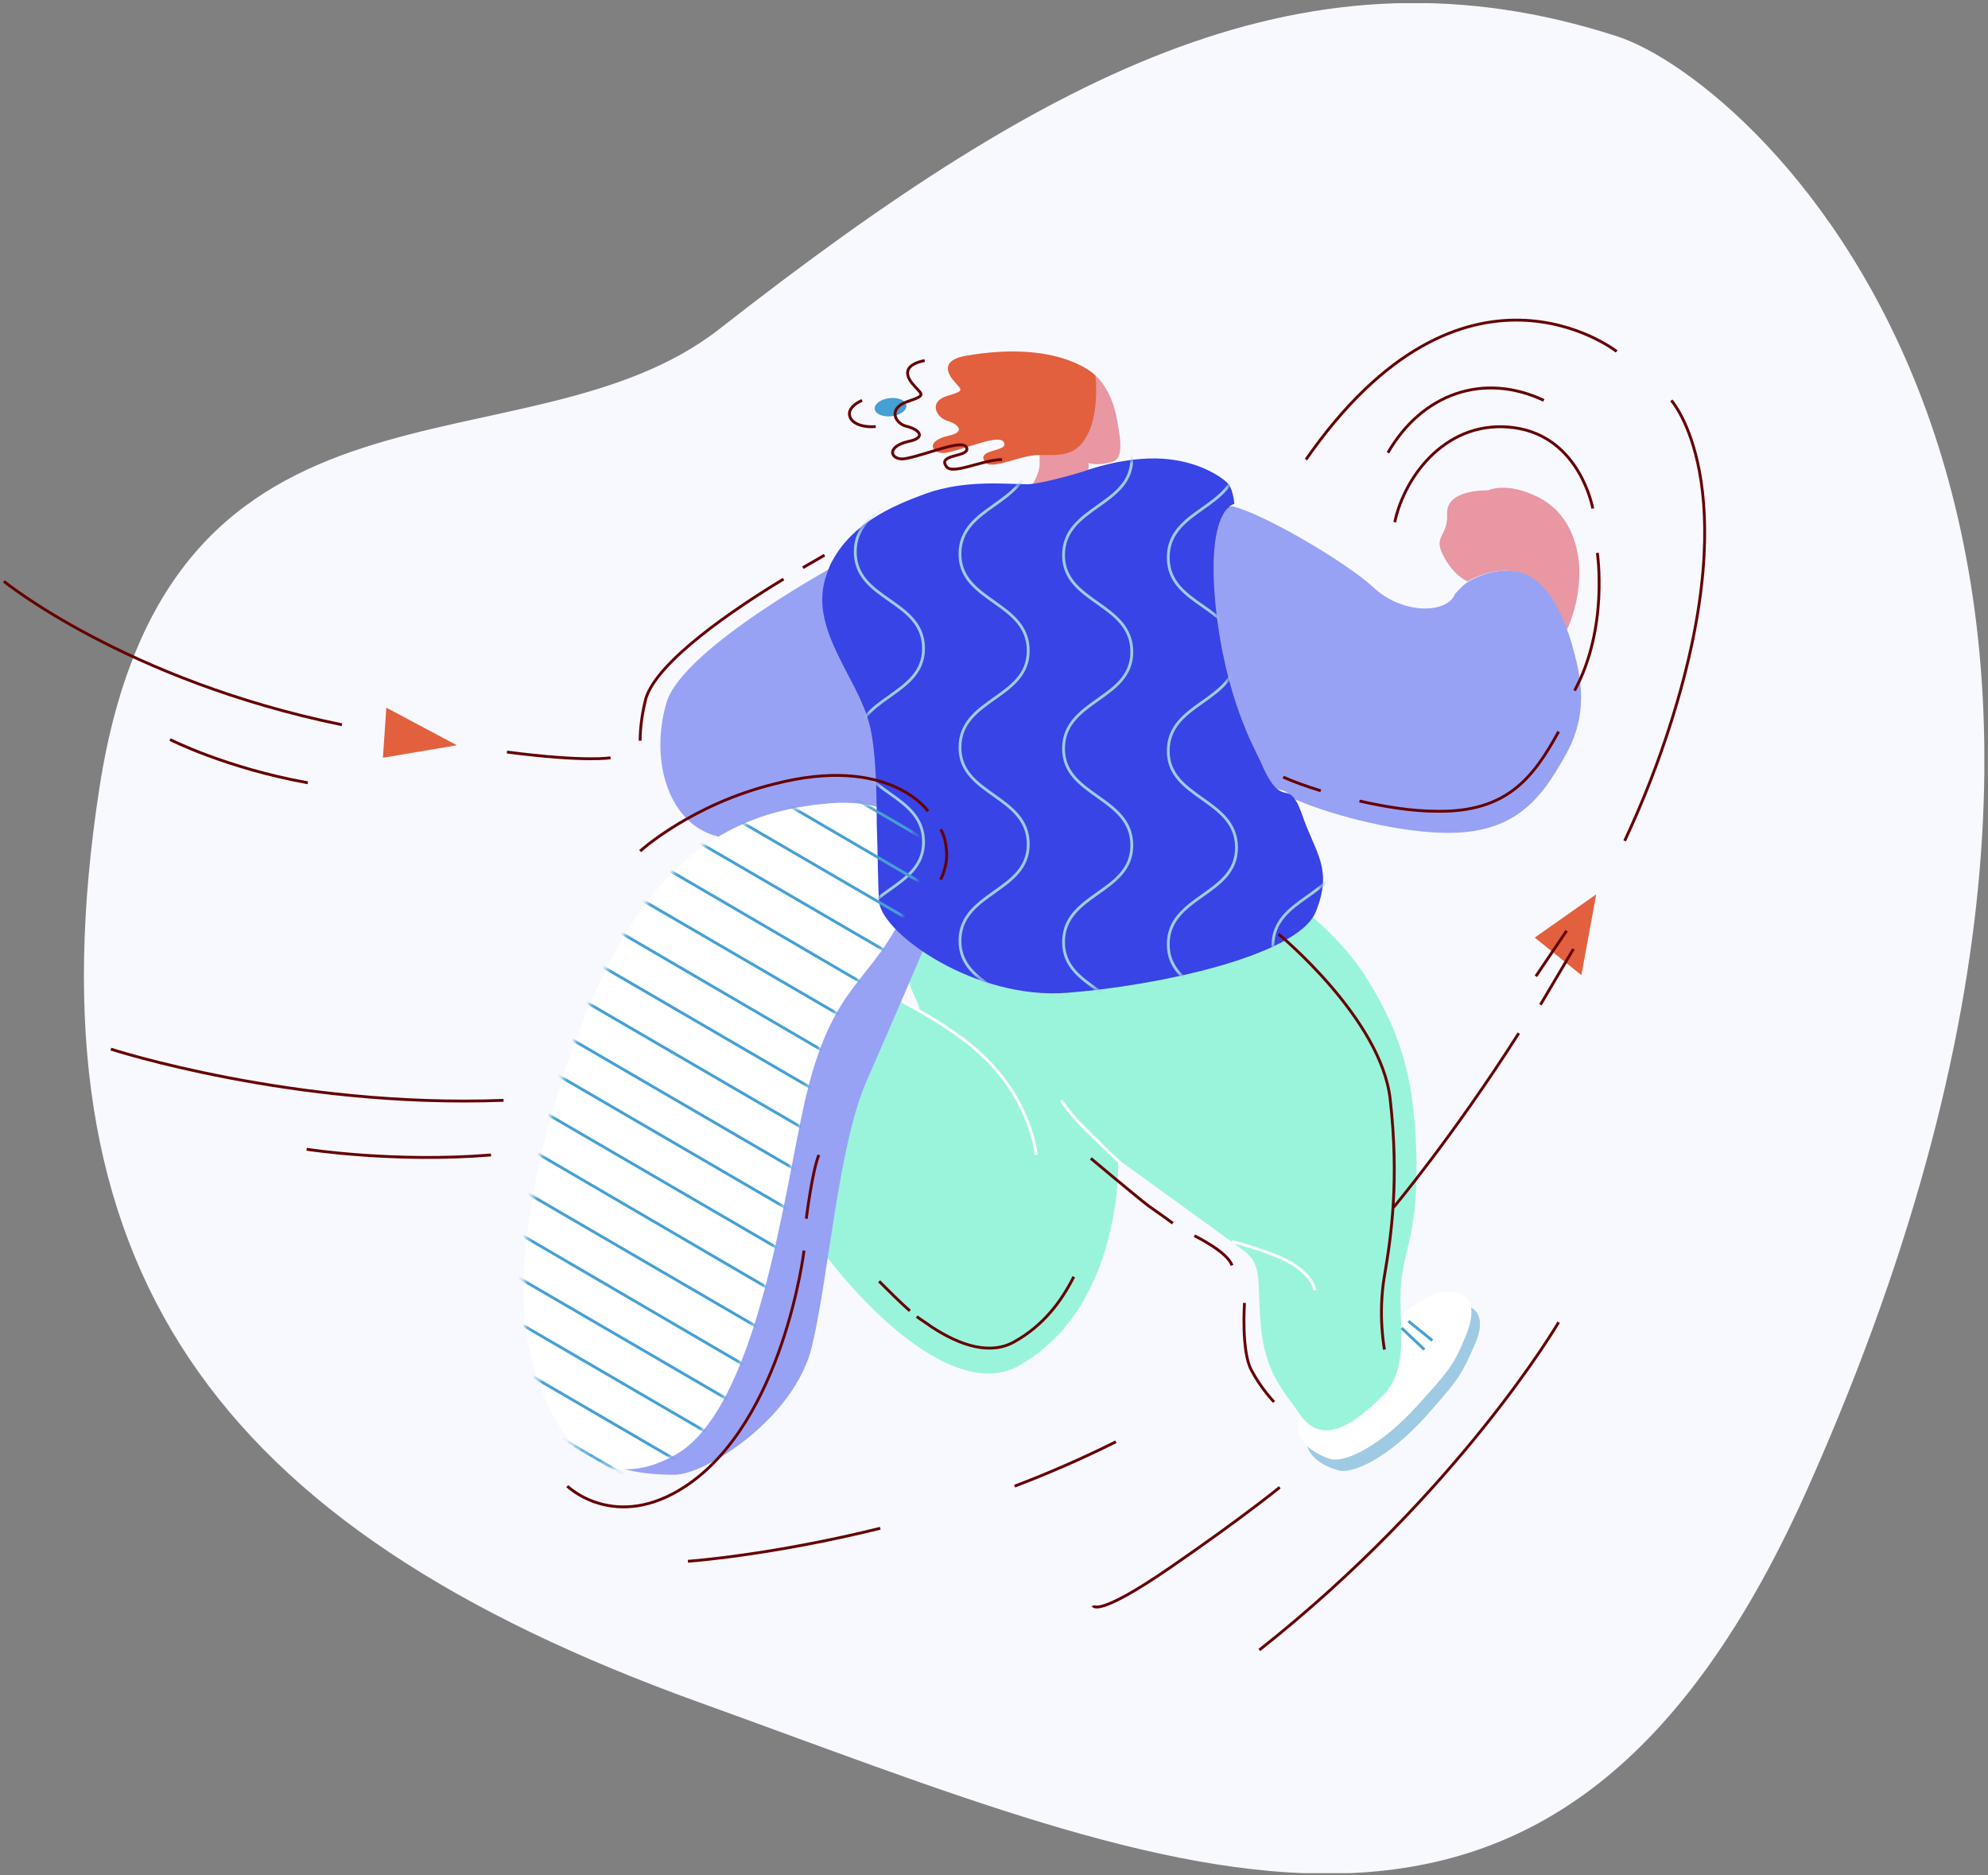 <svg width="405" height="382" viewBox="0 0 405 382" fill="none" xmlns="http://www.w3.org/2000/svg">
<rect x="0" y="0" width="405" height="382" fill="#808080" stroke="none"/>
<g clip-path="url(#clip0)">
<path d="M329.354 7.373C266.981 -12.8 214.81 13.634 146.64 66.964C106.99 98.035 34.414 69.515 20.27 160.408C5.199 258.026 43.457 311.124 142.466 346.832C241.475 382.54 317.297 418.944 368.772 302.081C456.419 104.295 357.642 16.416 329.354 7.373Z" fill="#F8F9FF"/>
<path d="M321.702 118.439C322.166 111.715 319.847 104.527 313.355 101.281C306.862 98.035 303.153 99.89 303.153 99.89C300.602 99.89 294.573 100.353 294.805 104.759C295.037 109.165 292.023 109.165 293.878 112.874C295.965 117.28 298.979 118.439 298.979 118.439C301.066 117.28 304.312 115.889 308.022 116.352C314.282 117.28 317.297 123.309 318.456 129.569C318.688 129.569 321.238 124.932 321.702 118.439Z" fill="#E897A3"/>
<path d="M264.894 288.169C263.966 290.256 263.735 294.661 270.923 297.212C273.705 298.139 281.125 294.893 289.008 286.082C295.501 278.662 295.965 278.198 298.979 271.242C301.993 264.286 297.124 262.199 292.487 263.59C287.849 264.982 277.879 274.025 275.328 276.807C272.777 279.589 264.894 288.169 264.894 288.169Z" fill="white"/>
<path d="M264.43 184.291C264.43 184.291 272.546 190.551 277.415 197.739C284.835 209.101 288.081 218.376 288.545 235.07C289.008 253.156 285.299 254.547 285.299 264.518C285.299 271.01 286.69 279.358 281.82 284.227C275.792 290.256 269.299 294.893 264.662 287.937C261.88 283.763 257.474 279.821 256.778 269.155C256.083 260.344 257.242 257.562 253.068 254.547C241.243 245.968 227.795 236.23 227.795 236.23C227.795 236.23 228.954 266.141 207.622 278.198C190 288.401 159.856 248.055 159.393 239.94C158.929 231.824 174.696 193.565 175.392 195.884C176.087 198.203 188.608 208.637 187.217 205.159C186.058 201.449 181.42 197.044 190 187.537C193.246 183.827 215.274 195.189 227.099 194.261C238.924 193.334 264.43 184.291 264.43 184.291Z" fill="#9AF4DC"/>
<path d="M221.766 96.412V94.325C221.766 94.325 223.389 95.02 226.635 94.093C228.722 93.397 228.49 90.383 227.563 85.514C226.403 79.021 223.157 76.471 223.157 76.471C223.157 76.471 222.693 81.34 221.302 85.514C219.911 89.687 211.795 92.006 211.795 92.006C211.795 92.006 211.795 92.006 211.795 94.557C211.795 96.18 210.636 98.267 209.941 99.426C210.172 99.426 210.404 99.426 210.636 99.426C213.65 99.194 221.302 96.644 221.766 96.412Z" fill="#E897A3"/>
<path d="M320.079 130.728C317.76 123.309 314.282 117.048 308.254 116.352C304.544 115.889 301.298 117.28 299.211 118.439C298.051 119.135 296.428 120.99 296.428 120.99C294.805 125.164 285.53 125.164 279.734 119.599C274.169 114.498 257.242 104.527 250.982 103.136C250.75 103.136 245.417 103.831 247.272 123.309C249.127 141.858 254.923 152.061 256.083 154.611C259.793 163.654 261.184 159.249 263.039 162.495C269.531 165.509 283.212 169.451 294.341 169.683C308.717 169.915 314.05 162.727 319.152 153.452C324.253 144.177 321.47 135.83 320.079 130.728Z" fill="#98A2F4"/>
<path d="M170.291 118.439C170.754 117.048 171.218 115.657 171.914 114.266C171.914 114.266 138.988 131.888 135.742 143.249C132.496 154.611 135.974 166.205 144.089 169.683C152.205 173.161 177.71 173.161 180.261 167.132C180.029 159.944 179.797 152.061 178.87 147.423C177.015 138.612 167.276 128.642 170.291 118.439Z" fill="#98A2F4"/>
<path d="M263.735 165.277C263.271 164.118 263.039 163.422 262.575 162.727C260.72 159.48 259.329 163.886 255.619 154.843C254.46 152.292 248.663 142.09 246.808 123.54C244.953 104.063 250.518 103.368 250.518 103.368C250.518 103.368 250.286 100.585 249.359 99.426C248.431 98.267 243.794 94.788 236.374 94.325C228.954 93.861 221.534 96.644 221.534 96.644C221.07 96.875 213.419 99.194 210.172 99.426C209.941 99.426 209.709 99.426 209.477 99.426C205.767 99.426 197.651 98.498 190 101.281C183.043 103.831 175.624 107.31 171.682 114.498C170.986 115.657 170.522 117.048 170.059 118.671C167.276 128.874 176.783 138.612 178.87 147.655C180.029 152.292 180.261 160.176 180.261 167.364C180.493 173.856 180.493 179.885 180.725 183.131C181.652 189.624 199.738 202.608 217.592 201.217C235.446 199.826 263.039 193.797 266.517 184.986C269.995 176.175 266.285 173.161 263.735 165.277Z" fill="#D63C30"/>
<path d="M189.072 191.247C189.072 191.247 182.348 207.014 176.551 220.231C170.754 233.447 168.899 259.649 165.421 274.256C161.943 288.864 144.089 300.226 137.597 300.458C129.945 300.458 126.467 299.067 126.467 299.067C126.467 299.067 154.292 237.621 164.262 213.738C174.232 189.856 187.217 173.393 187.217 173.393L189.072 191.247Z" fill="#98A2F4"/>
<path d="M223.157 76.471C223.157 76.471 215.969 69.051 196.492 72.529C193.014 73.225 192.318 74.848 193.941 77.166C195.796 79.485 196.956 79.485 193.014 80.644C189.072 81.804 190.695 85.05 193.014 85.746C195.333 86.441 196.724 88.064 193.246 88.76C188.145 89.919 190 92.702 192.782 92.238C197.42 91.31 204.144 88.064 204.607 90.383C205.071 92.006 198.811 91.542 200.666 94.093C201.825 95.948 207.854 92.702 211.564 92.702C215.505 92.702 218.983 93.165 221.302 88.992C224.085 84.354 223.157 76.471 223.157 76.471Z" fill="#E2603D"/>
<path d="M183.739 204C183.739 204 194.173 209.333 199.738 214.666C210.172 224.172 211.1 235.302 211.1 235.302" stroke="white" stroke-width="0.58" stroke-miterlimit="10"/>
<path d="M216.201 224.172C216.201 224.172 217.824 226.955 221.998 230.897C225.708 234.607 228.258 236.925 228.258 236.925" stroke="white" stroke-width="0.58" stroke-miterlimit="10"/>
<path d="M250.982 252.924C250.982 252.924 259.097 255.011 263.039 257.33C267.444 259.88 267.908 262.895 267.908 262.895" stroke="white" stroke-width="0.58" stroke-miterlimit="10"/>
<path d="M169.131 163.654C155.451 164.813 137.829 169.451 124.38 195.652C111.627 220.926 103.744 255.707 107.686 274.025C111.395 291.415 120.902 305.559 137.365 296.516C154.06 287.473 159.625 243.881 163.798 225.1C169.595 199.13 177.71 200.985 185.13 183.827C187.217 178.958 187.913 175.016 187.217 172.233C186.058 165.509 177.71 162.959 169.131 163.654Z" fill="white"/>
<path d="M285.53 270.547L290.168 274.952" stroke="#45A0D4" stroke-width="0.58" stroke-miterlimit="10"/>
<path d="M286.922 269.155L291.791 273.097" stroke="#45A0D4" stroke-width="0.58" stroke-miterlimit="10"/>
<path d="M299.675 266.373C299.906 267.532 299.674 269.155 298.979 271.242C296.196 278.198 295.501 278.894 289.008 286.082C281.125 294.893 273.705 298.139 270.923 297.212C268.836 296.516 267.444 295.589 266.285 294.661C266.981 296.516 268.604 298.371 272.546 299.53C275.328 300.458 282.748 297.212 290.632 288.401C297.124 280.981 297.588 280.517 300.602 273.561C302.225 269.851 301.529 267.3 299.675 266.373Z" fill="#9ECBE3"/>
<path d="M265.177 165.683C264.696 164.503 264.456 163.794 263.975 163.086C262.051 159.782 260.609 164.267 256.761 155.06C255.559 152.464 249.548 142.077 247.624 123.193C245.7 103.365 251.471 102.656 251.471 102.656C251.471 102.656 251.231 99.824 250.269 98.644C249.307 97.463 244.498 93.922 236.803 93.45C229.109 92.978 221.414 95.811 221.414 95.811C220.933 96.047 212.998 98.407 209.632 98.644C209.391 98.644 209.151 98.644 208.91 98.644C205.063 98.644 196.647 97.699 188.712 100.532C181.498 103.129 173.804 106.669 169.716 113.987C168.995 115.167 168.514 116.584 168.033 118.236C165.147 128.622 175.006 138.537 177.17 147.743C178.372 152.464 178.613 160.49 178.613 167.807C178.853 174.417 178.853 180.554 179.094 183.859C180.056 190.468 198.811 203.688 217.326 202.271C235.842 200.855 264.456 194.717 268.063 185.747C271.67 176.777 267.822 173.709 265.177 165.683Z" fill="#3844E5"/>
<mask id="mask0" mask-type="alpha" maskUnits="userSpaceOnUse" x="167" y="93" width="103" height="110">
<path d="M265.177 165.683C264.696 164.503 264.456 163.794 263.975 163.086C262.051 159.782 260.609 164.267 256.761 155.06C255.559 152.464 249.548 142.077 247.624 123.193C245.7 103.365 251.471 102.656 251.471 102.656C251.471 102.656 251.231 99.824 250.269 98.644C249.307 97.463 244.498 93.922 236.803 93.45C229.109 92.978 221.414 95.811 221.414 95.811C220.933 96.047 212.998 98.407 209.632 98.644C209.391 98.644 209.151 98.644 208.91 98.644C205.063 98.644 196.647 97.699 188.712 100.532C181.498 103.129 173.804 106.669 169.716 113.987C168.995 115.167 168.514 116.584 168.033 118.236C165.147 128.622 175.006 138.537 177.17 147.743C178.372 152.464 178.613 160.49 178.613 167.807C178.853 174.417 178.853 180.554 179.094 183.859C180.056 190.468 198.811 203.688 217.326 202.271C235.842 200.855 264.456 194.717 268.063 185.747C271.67 176.777 267.822 173.709 265.177 165.683Z" fill="#3844E5"/>
</mask>
<g mask="url(#mask0)">
<path d="M188.145 13.866C188.145 23.604 174.232 23.604 174.232 33.575C174.232 43.313 188.145 43.313 188.145 53.284C188.145 63.022 174.232 63.022 174.232 72.993C174.232 82.731 188.145 82.731 188.145 92.702C188.145 102.44 174.232 102.44 174.232 112.411C174.232 122.381 188.145 122.149 188.145 132.12C188.145 141.858 174.232 141.858 174.232 151.829C174.232 161.567 188.145 161.567 188.145 171.538C188.145 181.276 174.232 181.276 174.232 191.247C174.232 200.985 188.145 200.985 188.145 210.956C188.145 220.694 174.232 220.694 174.232 230.665C174.232 240.635 188.145 240.403 188.145 250.374" stroke="#9ECBE3" stroke-width="0.58" stroke-miterlimit="10" stroke-linejoin="round"/>
<path d="M209.477 14.329C209.477 24.068 195.565 24.068 195.565 34.038C195.565 43.777 209.477 43.777 209.477 53.747C209.477 63.486 195.565 63.486 195.565 73.456C195.565 83.195 209.477 83.195 209.477 93.165C209.477 102.904 195.565 102.904 195.565 112.874C195.565 122.613 209.477 122.613 209.477 132.583C209.477 142.322 195.565 142.322 195.565 152.292C195.565 162.031 209.477 162.031 209.477 172.001C209.477 181.74 195.565 181.74 195.565 191.71C195.565 201.449 209.477 201.449 209.477 211.42C209.477 221.158 195.565 221.158 195.565 231.129C195.565 240.867 209.477 240.867 209.477 250.838" stroke="#9ECBE3" stroke-width="0.58" stroke-miterlimit="10" stroke-linejoin="round"/>
<path d="M230.577 14.561C230.577 24.3 216.665 24.3 216.665 34.27C216.665 44.009 230.577 44.009 230.577 53.979C230.577 63.718 216.665 63.718 216.665 73.688C216.665 83.427 230.577 83.427 230.577 93.397C230.577 103.136 216.665 103.136 216.665 113.106C216.665 122.845 230.577 122.845 230.577 132.815C230.577 142.554 216.665 142.554 216.665 152.524C216.665 162.263 230.577 162.263 230.577 172.233C230.577 181.972 216.665 181.972 216.665 191.942C216.665 201.681 230.577 201.681 230.577 211.651C230.577 221.39 216.665 221.39 216.665 231.36C216.665 241.099 230.577 241.099 230.577 251.069" stroke="#9ECBE3" stroke-width="0.58" stroke-miterlimit="10" stroke-linejoin="round"/>
<path d="M251.909 15.025C251.909 24.764 237.997 24.764 237.997 34.734C237.997 44.473 251.909 44.473 251.909 54.443C251.909 64.182 237.997 64.182 237.997 74.152C237.997 83.891 251.909 83.891 251.909 93.861C251.909 103.6 237.997 103.6 237.997 113.57C237.997 123.541 251.909 123.309 251.909 133.279C251.909 143.018 237.997 143.018 237.997 152.988C237.997 162.727 251.909 162.727 251.909 172.697C251.909 182.436 237.997 182.436 237.997 192.406C237.997 202.145 251.909 202.145 251.909 212.115C251.909 221.854 237.997 221.854 237.997 231.824C237.997 241.795 251.909 241.563 251.909 251.533" stroke="#9ECBE3" stroke-width="0.58" stroke-miterlimit="10" stroke-linejoin="round"/>
<path d="M273.241 15.257C273.241 24.995 259.329 24.995 259.329 34.966C259.329 44.704 273.241 44.704 273.241 54.675C273.241 64.413 259.329 64.413 259.329 74.384C259.329 84.123 273.241 84.123 273.241 94.093C273.241 103.831 259.329 103.831 259.329 113.802C259.329 123.54 273.241 123.54 273.241 133.511C273.241 143.249 259.329 143.25 259.329 153.22C259.329 162.959 273.241 162.959 273.241 172.929C273.241 182.668 259.329 182.668 259.329 192.638C259.329 202.377 273.241 202.377 273.241 212.347C273.241 222.086 259.329 222.086 259.329 232.056C259.329 241.795 273.241 241.795 273.241 251.765" stroke="#9ECBE3" stroke-width="0.58" stroke-miterlimit="10" stroke-linejoin="round"/>
</g>
<mask id="mask1" mask-type="alpha" maskUnits="userSpaceOnUse" x="106" y="163" width="82" height="137">
<path d="M169.131 163.654C155.451 164.813 137.829 169.451 124.38 195.652C111.627 220.926 103.744 255.707 107.686 274.025C111.395 291.415 120.902 305.559 137.365 296.516C154.06 287.473 159.625 243.881 163.798 225.1C169.595 199.13 177.71 200.985 185.13 183.827C187.217 178.958 187.913 175.016 187.217 172.233C186.058 165.509 177.71 162.959 169.131 163.654Z" fill="white"/>
</mask>
<g mask="url(#mask1)">
<path d="M102.121 212.347L179.797 257.562" stroke="#45A0D4" stroke-width="0.58" stroke-miterlimit="10"/>
<path d="M99.106 219.767L176.783 264.982" stroke="#45A0D4" stroke-width="0.58" stroke-miterlimit="10"/>
<path d="M96.092 227.187L173.537 272.402" stroke="#45A0D4" stroke-width="0.58" stroke-miterlimit="10"/>
<path d="M92.846 234.607L170.523 279.821" stroke="#45A0D4" stroke-width="0.58" stroke-miterlimit="10"/>
<path d="M89.832 242.026L167.276 287.241" stroke="#45A0D4" stroke-width="0.58" stroke-miterlimit="10"/>
<path d="M86.585 249.214L164.262 294.429" stroke="#45A0D4" stroke-width="0.58" stroke-miterlimit="10"/>
<path d="M83.571 256.634L161.248 301.849" stroke="#45A0D4" stroke-width="0.58" stroke-miterlimit="10"/>
<path d="M80.325 264.054L158.001 309.269" stroke="#45A0D4" stroke-width="0.58" stroke-miterlimit="10"/>
<path d="M77.311 271.474L154.987 316.689" stroke="#45A0D4" stroke-width="0.58" stroke-miterlimit="10"/>
<path d="M74.296 278.894L151.741 324.109" stroke="#45A0D4" stroke-width="0.58" stroke-miterlimit="10"/>
<path d="M133.191 138.844L210.868 184.059" stroke="#45A0D4" stroke-width="0.58" stroke-miterlimit="10"/>
<path d="M130.177 146.264L207.622 191.479" stroke="#45A0D4" stroke-width="0.58" stroke-miterlimit="10"/>
<path d="M126.931 153.452L204.607 198.667" stroke="#45A0D4" stroke-width="0.58" stroke-miterlimit="10"/>
<path d="M123.916 160.872L201.593 206.086" stroke="#45A0D4" stroke-width="0.58" stroke-miterlimit="10"/>
<path d="M120.902 168.292L198.347 213.506" stroke="#45A0D4" stroke-width="0.58" stroke-miterlimit="10"/>
<path d="M117.656 175.711L195.333 220.926" stroke="#45A0D4" stroke-width="0.58" stroke-miterlimit="10"/>
<path d="M114.642 183.131L192.086 228.346" stroke="#45A0D4" stroke-width="0.58" stroke-miterlimit="10"/>
<path d="M111.395 190.319L189.072 235.534" stroke="#45A0D4" stroke-width="0.58" stroke-miterlimit="10"/>
<path d="M108.381 197.739L186.058 242.954" stroke="#45A0D4" stroke-width="0.58" stroke-miterlimit="10"/>
<path d="M105.135 205.159L182.812 250.374" stroke="#45A0D4" stroke-width="0.58" stroke-miterlimit="10"/>
</g>
<path d="M181.635 84.798C183.417 84.595 184.767 83.606 184.651 82.588C184.535 81.57 182.997 80.909 181.216 81.112C179.435 81.314 178.085 82.304 178.2 83.322C178.316 84.34 179.854 85 181.635 84.798Z" fill="#45A0D4"/>
<path d="M282.748 92.238C289.704 80.181 302.225 75.775 314.514 81.572" stroke="#660000" stroke-width="0.58" stroke-miterlimit="10" stroke-linejoin="round"/>
<path d="M266.053 93.629C298.283 47.255 329.354 71.601 329.354 71.601" stroke="#660000" stroke-width="0.58" stroke-miterlimit="10" stroke-linejoin="round"/>
<path d="M103.28 153.22C119.511 155.307 124.38 154.379 124.38 154.379" stroke="#660000" stroke-width="0.58" stroke-miterlimit="10" stroke-linejoin="round"/>
<path d="M0.793 118.439C0.793 118.439 25.603 138.612 69.659 147.655" stroke="#660000" stroke-width="0.58" stroke-miterlimit="10" stroke-linejoin="round"/>
<path d="M22.589 213.738C22.589 213.738 59.688 225.795 102.584 224.172" stroke="#660000" stroke-width="0.58" stroke-miterlimit="10" stroke-linejoin="round"/>
<path d="M317.529 269.387C317.529 269.387 297.356 303.936 256.547 336.166" stroke="#660000" stroke-width="0.58" stroke-miterlimit="10" stroke-linejoin="round"/>
<path d="M179.334 311.356C156.842 316.921 140.147 318.08 140.147 318.08" stroke="#660000" stroke-width="0.58" stroke-miterlimit="10" stroke-linejoin="round"/>
<path d="M227.331 293.734C220.375 297.212 213.419 300.226 206.694 302.777" stroke="#660000" stroke-width="0.58" stroke-miterlimit="10" stroke-linejoin="round"/>
<path d="M222.693 327.123C222.693 327.123 223.389 329.674 238.229 319.471C253.068 309.269 260.72 303.008 260.72 303.008" stroke="#660000" stroke-width="0.58" stroke-miterlimit="10" stroke-linejoin="round"/>
<path d="M284.139 106.382C286.226 96.644 295.037 85.282 308.486 87.137C321.934 88.992 324.485 103.6 324.485 103.6" stroke="#660000" stroke-width="0.58" stroke-miterlimit="10" stroke-linejoin="round"/>
<path d="M260.488 190.319C260.488 190.319 281.357 207.478 283.212 223.941C285.067 240.403 283.444 251.765 282.052 259.88C280.661 267.996 282.052 274.952 282.052 274.952" stroke="#660000" stroke-width="0.58" stroke-miterlimit="10" stroke-linejoin="round"/>
<path d="M222.23 235.998C222.23 235.998 231.041 243.418 234.055 245.736C237.069 247.823 238.924 249.214 238.924 249.214" stroke="#660000" stroke-width="0.58" stroke-miterlimit="10" stroke-linejoin="round"/>
<path d="M243.33 251.765C243.33 251.765 250.054 255.011 250.982 257.794" stroke="#660000" stroke-width="0.58" stroke-miterlimit="10" stroke-linejoin="round"/>
<path d="M253.532 265.445C253.532 265.445 252.837 275.184 254.923 279.126C257.01 283.068 259.561 285.618 259.561 285.618" stroke="#660000" stroke-width="0.58" stroke-miterlimit="10" stroke-linejoin="round"/>
<path d="M309.413 210.492C295.965 231.592 283.907 245.968 283.907 245.968" stroke="#660000" stroke-width="0.58" stroke-miterlimit="10" stroke-linejoin="round"/>
<path d="M340.484 81.572C340.484 81.572 355.787 98.498 340.484 146.959C337.933 155.075 334.687 163.422 330.977 171.306" stroke="#660000" stroke-width="0.58" stroke-miterlimit="10" stroke-linejoin="round"/>
<path d="M325.18 182.204L312.659 191.015L322.166 198.667L325.18 182.204Z" fill="#E2603D"/>
<path d="M312.891 198.898L319.152 189.624" stroke="#660000" stroke-width="0.58" stroke-miterlimit="10" stroke-linejoin="round"/>
<path d="M313.819 204.695L320.543 193.334" stroke="#660000" stroke-width="0.58" stroke-miterlimit="10" stroke-linejoin="round"/>
<path d="M34.646 150.669C34.646 150.669 46.008 156.466 62.703 159.48" stroke="#660000" stroke-width="0.58" stroke-miterlimit="10" stroke-linejoin="round"/>
<path d="M62.471 234.143C62.471 234.143 80.325 236.925 100.034 235.302" stroke="#660000" stroke-width="0.58" stroke-miterlimit="10" stroke-linejoin="round"/>
<path d="M276.951 163.19C282.052 164.35 287.617 165.277 292.718 165.277C307.094 165.509 312.427 158.321 317.529 149.046" stroke="#660000" stroke-width="0.58" stroke-miterlimit="10" stroke-linejoin="round"/>
<path d="M261.416 158.321C263.503 159.249 266.053 160.176 269.068 161.104" stroke="#660000" stroke-width="0.58" stroke-miterlimit="10" stroke-linejoin="round"/>
<path d="M163.798 254.779C163.798 254.779 159.625 289.56 139.684 302.777C125.308 312.283 115.569 302.777 115.569 302.777" stroke="#660000" stroke-width="0.58" stroke-miterlimit="10" stroke-linejoin="round"/>
<path d="M164.262 248.287C164.262 248.287 165.421 238.78 166.813 235.302" stroke="#660000" stroke-width="0.58" stroke-miterlimit="10" stroke-linejoin="round"/>
<path d="M189.072 165.277C189.072 165.277 181.189 153.684 157.77 159.712C140.843 163.886 130.409 173.393 130.409 173.393" stroke="#660000" stroke-width="0.58" stroke-miterlimit="10" stroke-linejoin="round"/>
<path d="M191.623 168.987C191.623 168.987 192.55 170.147 192.782 172.929C193.246 176.175 191.623 179.189 191.623 179.189" stroke="#660000" stroke-width="0.58" stroke-miterlimit="10" stroke-linejoin="round"/>
<path d="M159.625 117.976C149.654 124.004 133.887 134.67 131.568 142.322C130.873 145.104 130.409 148.119 130.409 150.901" stroke="#660000" stroke-width="0.58" stroke-miterlimit="10" stroke-linejoin="round"/>
<path d="M167.972 113.106C167.972 113.106 166.349 114.034 163.566 115.657" stroke="#660000" stroke-width="0.58" stroke-miterlimit="10" stroke-linejoin="round"/>
<path d="M188.377 73.456C184.898 74.152 183.971 75.775 185.826 78.094C187.681 80.412 189.072 80.412 184.898 81.804C180.725 83.195 182.348 86.441 184.898 86.905C187.449 87.6 188.608 89.224 185.13 89.919C180.029 91.079 181.652 94.093 184.667 93.397C189.304 92.47 196.492 89.224 196.956 91.31C197.419 93.165 190.927 92.47 192.782 95.02C193.941 96.875 200.202 93.629 204.144 93.629" stroke="#660000" stroke-width="0.58" stroke-miterlimit="10" stroke-linejoin="round"/>
<path d="M185.362 267.068C183.275 265.214 181.189 263.127 179.102 261.04" stroke="#660000" stroke-width="0.58" stroke-miterlimit="10" stroke-linejoin="round"/>
<path d="M218.752 260.112C216.201 265.214 212.491 270.083 206.694 273.329C201.825 276.111 195.796 274.256 189.768 270.315C188.84 269.619 187.681 268.923 186.753 268.228" stroke="#660000" stroke-width="0.58" stroke-miterlimit="10" stroke-linejoin="round"/>
<path d="M178.406 86.905C175.624 87.137 173.305 86.209 173.073 84.586C172.841 83.427 174.001 82.267 175.624 81.572" stroke="#660000" stroke-width="0.58" stroke-miterlimit="10" stroke-linejoin="round"/>
<path d="M78.702 144.177L78.006 154.379L93.078 151.829L78.702 144.177Z" fill="#E2603D"/>
<path d="M325.412 112.643C325.412 112.643 327.731 127.946 320.775 140.699" stroke="#660000" stroke-width="0.58" stroke-miterlimit="10" stroke-linejoin="round"/>
</g>
<defs>
<clipPath id="clip0">
<rect width="403.687" height="380.964" fill="white" transform="translate(0.561 0.649)"/>
</clipPath>
</defs>
</svg>
